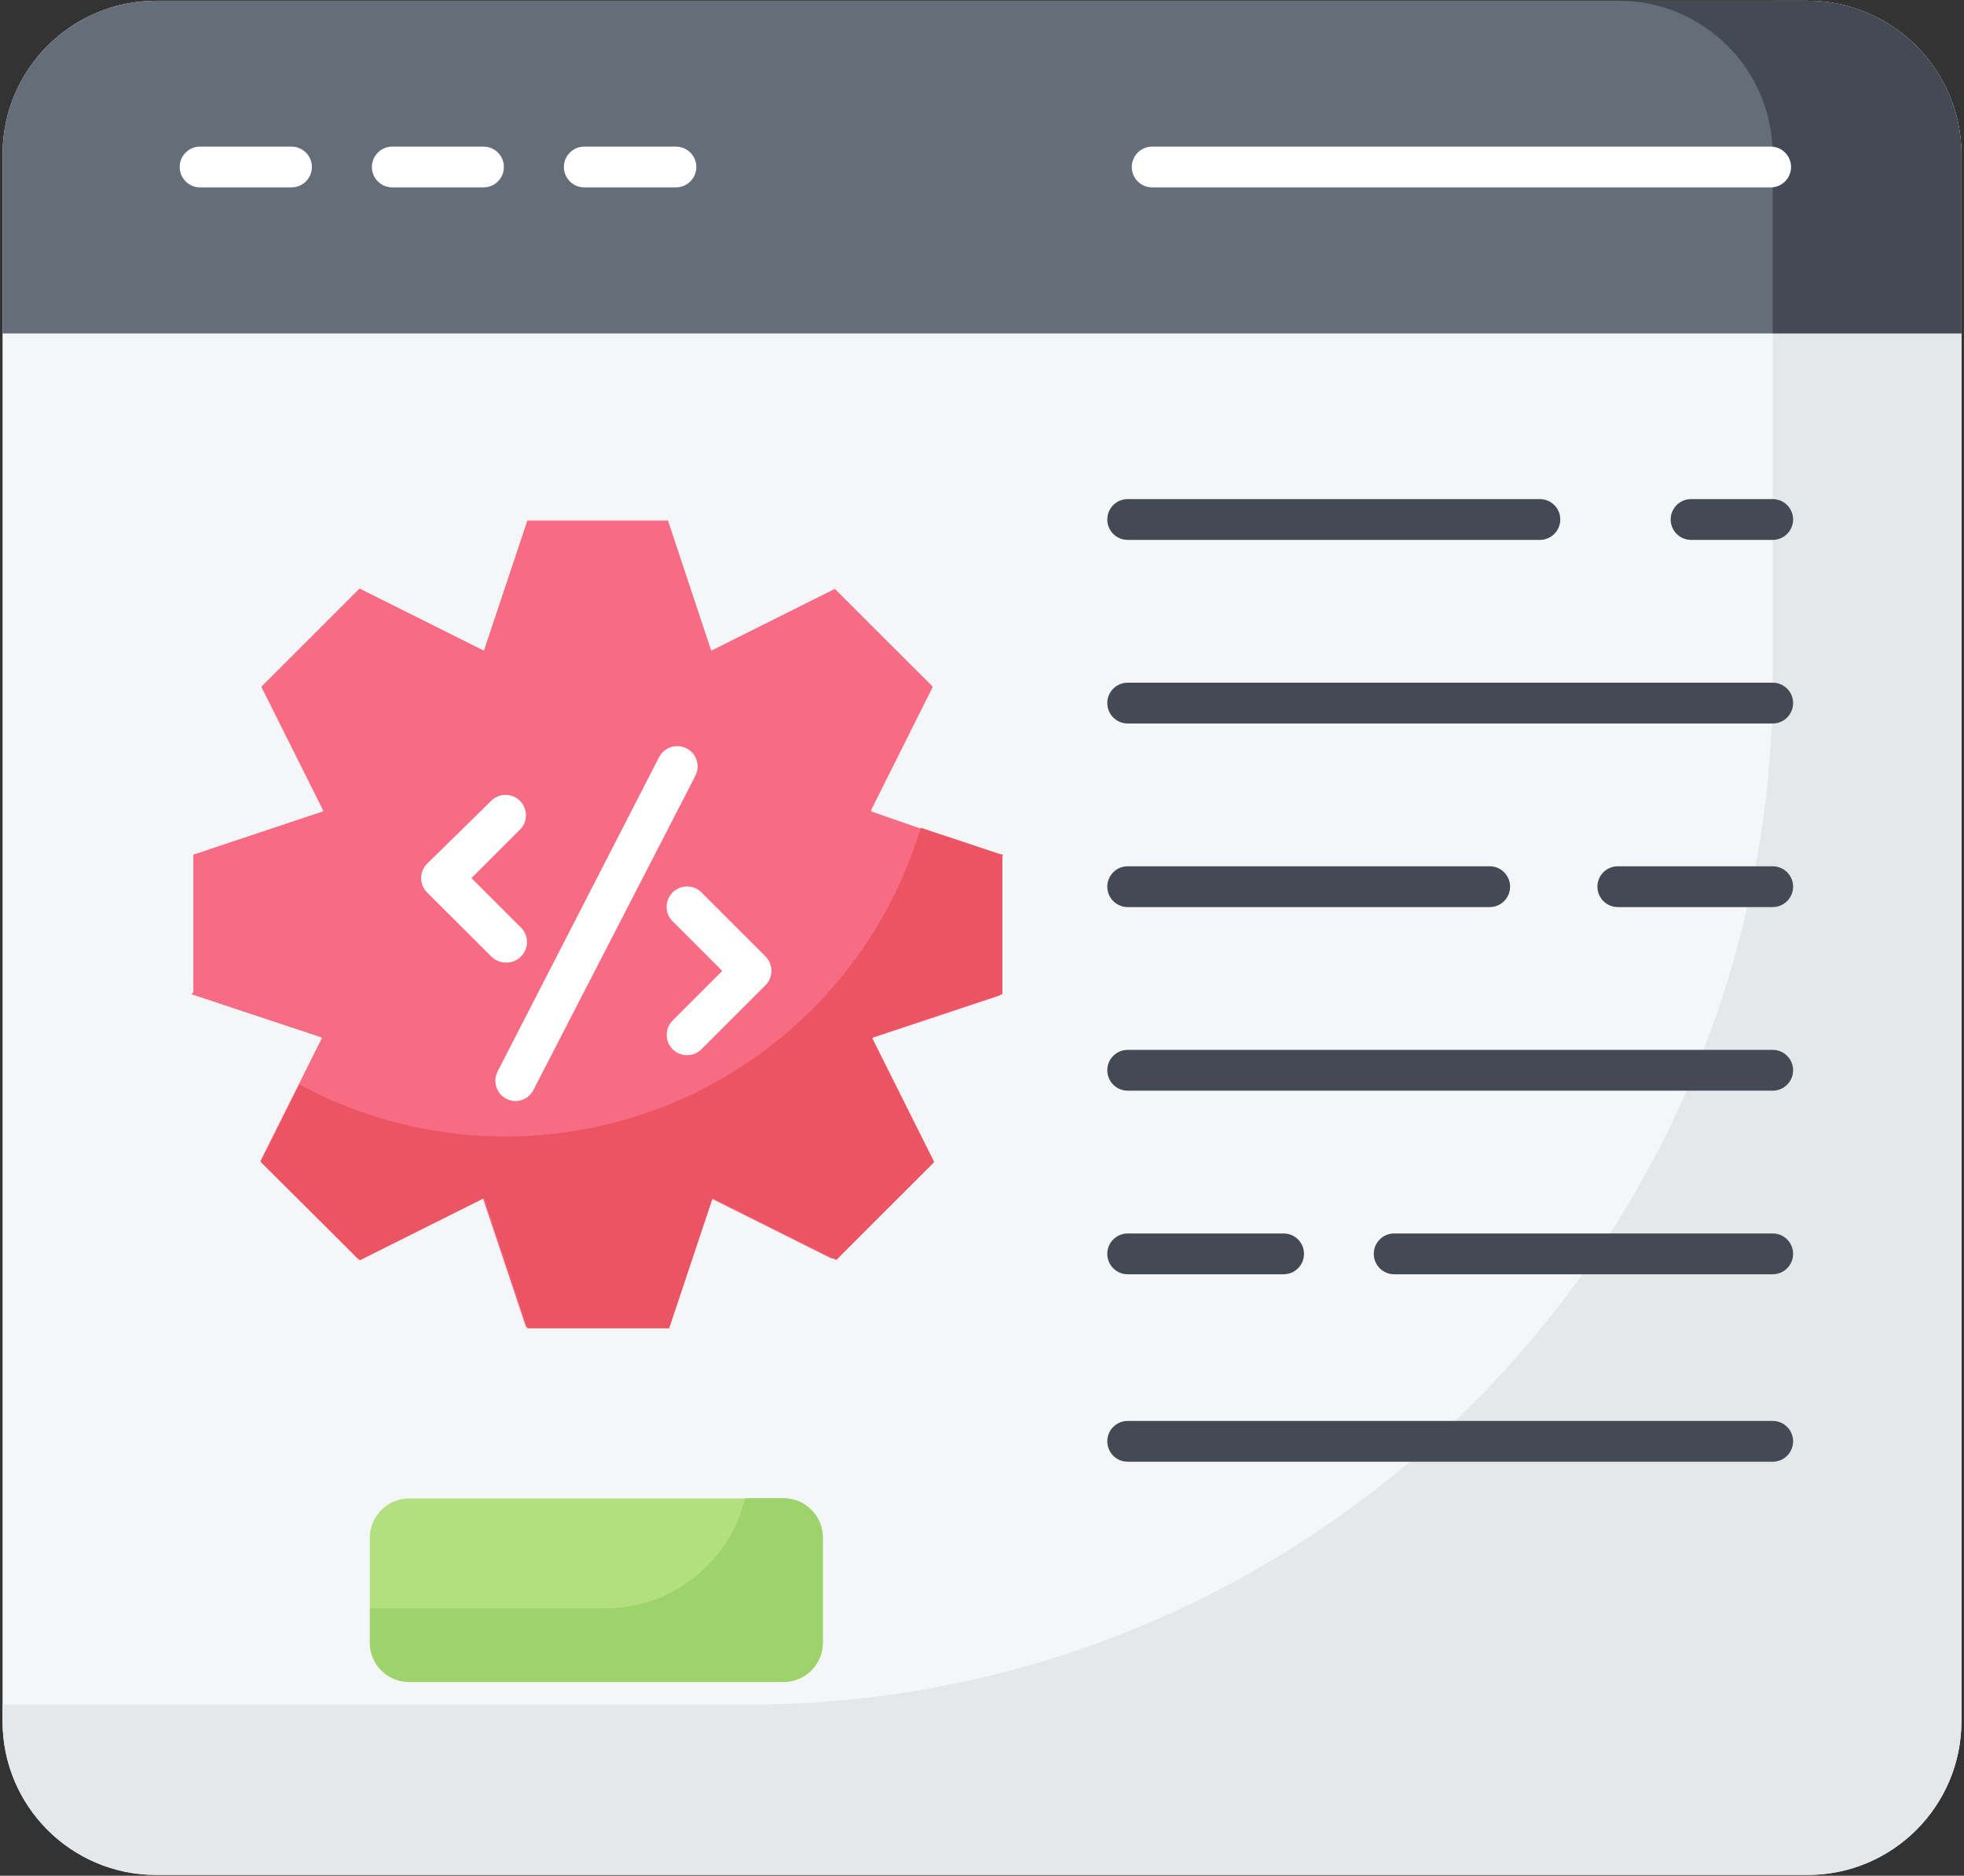<?xml version="1.0" encoding="UTF-8"?>
<!-- Generated by Pixelmator Pro 3.4.3 -->
<svg width="512" height="489" viewBox="0 0 512 489" xmlns="http://www.w3.org/2000/svg">
    <rect x="0" y="0" width="512" height="489" fill="#333333" stroke="none"/>
    <path id="Path" fill="#f4f6f8" stroke="none" d="M 511.335 40.238 L 511.335 448.762 C 511.306 470.886 493.357 488.806 471.226 488.806 L 40.721 488.806 C 18.598 488.806 0.665 470.877 0.665 448.762 L 0.665 40.238 C 0.665 18.123 18.598 0.194 40.721 0.194 L 471.226 0.194 C 493.333 0.253 511.247 18.138 511.335 40.238 Z"/>
    <path id="path1" fill="#e4e8eb" stroke="none" d="M 511.335 40.238 L 511.335 448.708 C 511.306 470.833 493.357 488.752 471.226 488.752 L 40.721 488.752 C 18.598 488.752 0.665 470.824 0.665 448.708 L 0.665 444.401 L 194.72 444.401 C 342.415 444.372 462.13 324.668 462.13 177.016 L 462.13 0.194 L 471.226 0.194 C 493.333 0.253 511.247 18.138 511.335 40.238 Z"/>
    <path id="path2" fill="#b4df80" stroke="none" d="M 106.682 390.637 L 204.241 390.637 C 209.912 390.637 214.508 395.232 214.508 400.9 L 214.508 428.234 C 214.508 433.903 209.912 438.498 204.241 438.498 L 106.682 438.498 C 101.012 438.498 96.416 433.903 96.416 428.234 L 96.416 400.9 C 96.416 395.232 101.012 390.637 106.682 390.637 Z"/>
    <path id="path3" fill="#9ed26a" stroke="none" d="M 214.508 400.847 L 214.508 428.234 C 214.508 430.952 213.425 433.557 211.498 435.473 C 209.571 437.389 206.959 438.459 204.241 438.445 L 106.629 438.445 C 100.988 438.445 96.416 433.873 96.416 428.234 L 96.416 419.3 L 157.696 419.3 C 175.052 419.32 190.16 407.448 194.241 390.583 L 204.241 390.583 C 206.969 390.569 209.588 391.646 211.517 393.574 C 213.445 395.502 214.522 398.121 214.508 400.847 Z"/>
    <path id="path4" fill="#f76c82" stroke="none" d="M 50.03 259.231 L 83.808 270.451 C 83.91 270.555 83.91 270.72 83.808 270.824 L 67.85 302.731 L 67.85 302.731 L 93.277 328.151 C 93.277 328.151 93.277 328.151 93.543 328.151 L 125.46 312.197 L 125.832 312.197 L 137.11 345.966 L 137.11 345.966 L 173.069 345.966 C 173.155 345.999 173.25 345.999 173.335 345.966 L 184.559 312.197 C 184.559 312.197 184.559 312.197 184.932 312.197 L 216.849 328.151 C 216.849 328.151 216.849 328.151 216.849 328.151 L 242.861 302.997 L 242.861 302.997 L 226.902 271.09 C 226.801 270.986 226.801 270.821 226.902 270.717 L 260.681 259.497 C 260.714 259.411 260.714 259.316 260.681 259.231 L 260.681 223.228 L 260.681 223.228 L 227.115 211.529 L 227.115 211.157 L 243.074 179.249 C 243.122 179.148 243.122 179.031 243.074 178.93 L 217.647 153.51 L 217.647 153.51 L 185.73 169.464 C 185.626 169.565 185.461 169.565 185.357 169.464 L 174.133 135.695 C 174.051 135.648 173.95 135.648 173.867 135.695 L 137.482 135.695 C 137.482 135.695 137.482 135.695 137.482 135.695 L 126.205 169.464 C 126.101 169.565 125.936 169.565 125.832 169.464 L 93.915 153.51 L 93.649 153.51 L 68.222 178.93 C 68.174 179.031 68.174 179.148 68.222 179.249 L 84.181 211.157 C 84.261 211.268 84.261 211.418 84.181 211.529 L 50.402 222.803 L 50.402 222.803 L 50.402 258.752 C 50.282 258.747 50.166 258.8 50.093 258.895 C 50.019 258.99 49.995 259.115 50.03 259.231 Z"/>
    <path id="path5" fill="#eb5463" stroke="none" d="M 261.319 223.228 L 261.319 259.177 C 261.319 259.177 261.319 259.177 261.319 259.177 L 227.488 270.451 L 227.488 270.824 L 243.446 302.731 C 243.471 302.836 243.471 302.945 243.446 303.05 L 218.019 328.47 C 218.019 328.47 218.019 328.47 218.019 328.47 L 186.102 312.516 C 185.999 312.415 185.833 312.415 185.73 312.516 L 174.452 346.285 C 174.452 346.285 174.452 346.285 174.452 346.285 L 137.482 346.285 L 137.482 346.285 L 126.205 312.516 C 126.205 312.516 126.205 312.516 125.886 312.516 L 93.969 328.47 L 93.703 328.47 L 68.063 302.997 C 68.015 302.896 68.015 302.779 68.063 302.678 L 78.063 282.736 C 107.973 298.86 143.55 300.684 174.952 287.704 C 206.355 274.724 230.255 248.315 240.042 215.783 L 260.947 222.75 C 261.079 222.647 261.27 222.671 261.373 222.803 C 261.476 222.935 261.452 223.125 261.319 223.228 Z"/>
    <path id="path6" fill="#656d78" stroke="none" d="M 511.335 40.238 L 511.335 86.93 L 0.665 86.93 L 0.665 40.238 C 0.665 18.123 18.598 0.194 40.721 0.194 L 471.226 0.194 C 493.333 0.253 511.247 18.138 511.335 40.238 Z"/>
    <path id="path7" fill="#434a54" stroke="none" d="M 511.335 40.238 L 511.335 86.877 L 462.13 86.877 L 462.13 40.238 C 462.071 18.147 444.172 0.253 422.074 0.194 L 471.226 0.194 C 493.333 0.253 511.247 18.138 511.335 40.238 Z"/>
    <path id="path8" fill="#ffffff" stroke="none" d="M 75.989 48.853 L 52.158 48.853 C 49.22 48.853 46.838 46.473 46.838 43.536 C 46.838 40.599 49.22 38.218 52.158 38.218 L 75.989 38.218 C 78.927 38.218 81.308 40.599 81.308 43.536 C 81.308 46.473 78.927 48.853 75.989 48.853 Z"/>
    <path id="path9" fill="#ffffff" stroke="none" d="M 126.045 48.853 L 102.267 48.853 C 99.329 48.853 96.948 46.473 96.948 43.536 C 96.948 40.599 99.329 38.218 102.267 38.218 L 126.045 38.218 C 128.983 38.218 131.365 40.599 131.365 43.536 C 131.365 46.473 128.983 48.853 126.045 48.853 Z"/>
    <path id="path10" fill="#ffffff" stroke="none" d="M 176.208 48.853 L 152.323 48.853 C 149.385 48.853 147.004 46.473 147.004 43.536 C 147.004 40.599 149.385 38.218 152.323 38.218 L 176.208 38.218 C 179.146 38.218 181.527 40.599 181.527 43.536 C 181.527 46.473 179.146 48.853 176.208 48.853 Z"/>
    <path id="path11" fill="#ffffff" stroke="none" d="M 461.598 48.853 L 300.364 48.853 C 297.427 48.853 295.045 46.473 295.045 43.536 C 295.045 40.599 297.427 38.218 300.364 38.218 L 461.598 38.218 C 464.536 38.218 466.917 40.599 466.917 43.536 C 466.917 46.473 464.536 48.853 461.598 48.853 Z"/>
    <g id="Group">
        <path id="path12" fill="#434a54" stroke="none" d="M 462.13 140.747 L 440.852 140.747 C 437.914 140.747 435.532 138.366 435.532 135.429 C 435.532 132.492 437.914 130.111 440.852 130.111 L 462.13 130.111 C 465.068 130.111 467.449 132.492 467.449 135.429 C 467.449 138.366 465.068 140.747 462.13 140.747 Z"/>
        <path id="path13" fill="#434a54" stroke="none" d="M 401.435 140.747 L 293.981 140.747 C 291.043 140.747 288.662 138.366 288.662 135.429 C 288.662 132.492 291.043 130.111 293.981 130.111 L 401.435 130.111 C 404.372 130.111 406.754 132.492 406.754 135.429 C 406.754 138.366 404.372 140.747 401.435 140.747 Z"/>
        <path id="path14" fill="#434a54" stroke="none" d="M 462.13 188.609 L 293.981 188.609 C 291.043 188.609 288.662 186.228 288.662 183.291 C 288.662 180.354 291.043 177.973 293.981 177.973 L 462.13 177.973 C 465.068 177.973 467.449 180.354 467.449 183.291 C 467.449 186.228 465.068 188.609 462.13 188.609 Z"/>
        <path id="path15" fill="#434a54" stroke="none" d="M 462.13 236.47 L 421.755 236.47 C 418.817 236.47 416.436 234.089 416.436 231.152 C 416.436 228.215 418.817 225.834 421.755 225.834 L 462.13 225.834 C 465.068 225.834 467.449 228.215 467.449 231.152 C 467.449 234.089 465.068 236.47 462.13 236.47 Z"/>
        <path id="path16" fill="#434a54" stroke="none" d="M 388.349 236.47 L 293.981 236.47 C 291.043 236.47 288.662 234.089 288.662 231.152 C 288.662 228.215 291.043 225.834 293.981 225.834 L 388.349 225.834 C 391.287 225.834 393.668 228.215 393.668 231.152 C 393.668 234.089 391.287 236.47 388.349 236.47 Z"/>
        <path id="path17" fill="#434a54" stroke="none" d="M 462.13 284.331 L 293.981 284.331 C 291.043 284.331 288.662 281.95 288.662 279.013 C 288.662 276.076 291.043 273.695 293.981 273.695 L 462.13 273.695 C 465.068 273.695 467.449 276.076 467.449 279.013 C 467.449 281.95 465.068 284.331 462.13 284.331 Z"/>
        <path id="path18" fill="#434a54" stroke="none" d="M 462.13 381.064 L 293.981 381.064 C 291.043 381.064 288.662 378.683 288.662 375.746 C 288.662 372.809 291.043 370.428 293.981 370.428 L 462.13 370.428 C 465.068 370.428 467.449 372.809 467.449 375.746 C 467.449 378.683 465.068 381.064 462.13 381.064 Z"/>
        <path id="path19" fill="#434a54" stroke="none" d="M 462.13 332.193 L 363.453 332.193 C 360.516 332.193 358.134 329.812 358.134 326.875 C 358.134 323.938 360.516 321.557 363.453 321.557 L 462.13 321.557 C 465.068 321.557 467.449 323.938 467.449 326.875 C 467.449 329.812 465.068 332.193 462.13 332.193 Z"/>
        <path id="path20" fill="#434a54" stroke="none" d="M 334.622 332.193 L 293.981 332.193 C 291.043 332.193 288.662 329.812 288.662 326.875 C 288.662 323.938 291.043 321.557 293.981 321.557 L 334.622 321.557 C 337.56 321.557 339.941 323.938 339.941 326.875 C 339.941 329.812 337.56 332.193 334.622 332.193 Z"/>
    </g>
    <path id="path21" fill="#ffffff" stroke="none" d="M 134.45 287.043 C 133.599 287.047 132.76 286.846 132.003 286.458 C 129.415 285.112 128.394 281.933 129.716 279.332 L 171.739 197.543 C 172.57 195.792 174.287 194.632 176.222 194.514 C 178.156 194.396 180.002 195.34 181.039 196.976 C 182.076 198.613 182.141 200.684 181.208 202.382 L 138.971 284.331 C 138.05 285.971 136.331 287.002 134.45 287.043 Z"/>
    <path id="path22" fill="#ffffff" stroke="none" d="M 179.134 275.078 C 177.72 275.086 176.361 274.531 175.357 273.536 C 173.294 271.462 173.294 268.112 175.357 266.038 L 188.283 253.115 L 175.357 240.192 C 174.35 239.194 173.783 237.835 173.783 236.417 C 173.783 234.999 174.35 233.64 175.357 232.641 C 177.431 230.579 180.782 230.579 182.857 232.641 L 199.56 249.339 C 201.623 251.414 201.623 254.763 199.56 256.838 L 182.857 273.536 C 181.866 274.518 180.529 275.072 179.134 275.078 Z"/>
    <path id="path23" fill="#ffffff" stroke="none" d="M 131.79 250.935 C 130.387 250.915 129.049 250.341 128.066 249.339 L 111.363 232.694 C 110.356 231.696 109.79 230.336 109.79 228.918 C 109.79 227.501 110.356 226.141 111.363 225.143 L 128.332 208.498 C 130.443 206.691 133.589 206.812 135.554 208.776 C 137.519 210.741 137.64 213.886 135.833 215.996 L 122.907 228.918 L 135.833 241.841 C 137.895 243.915 137.895 247.265 135.833 249.339 C 134.774 250.422 133.303 251.003 131.79 250.935 Z"/>
</svg>
